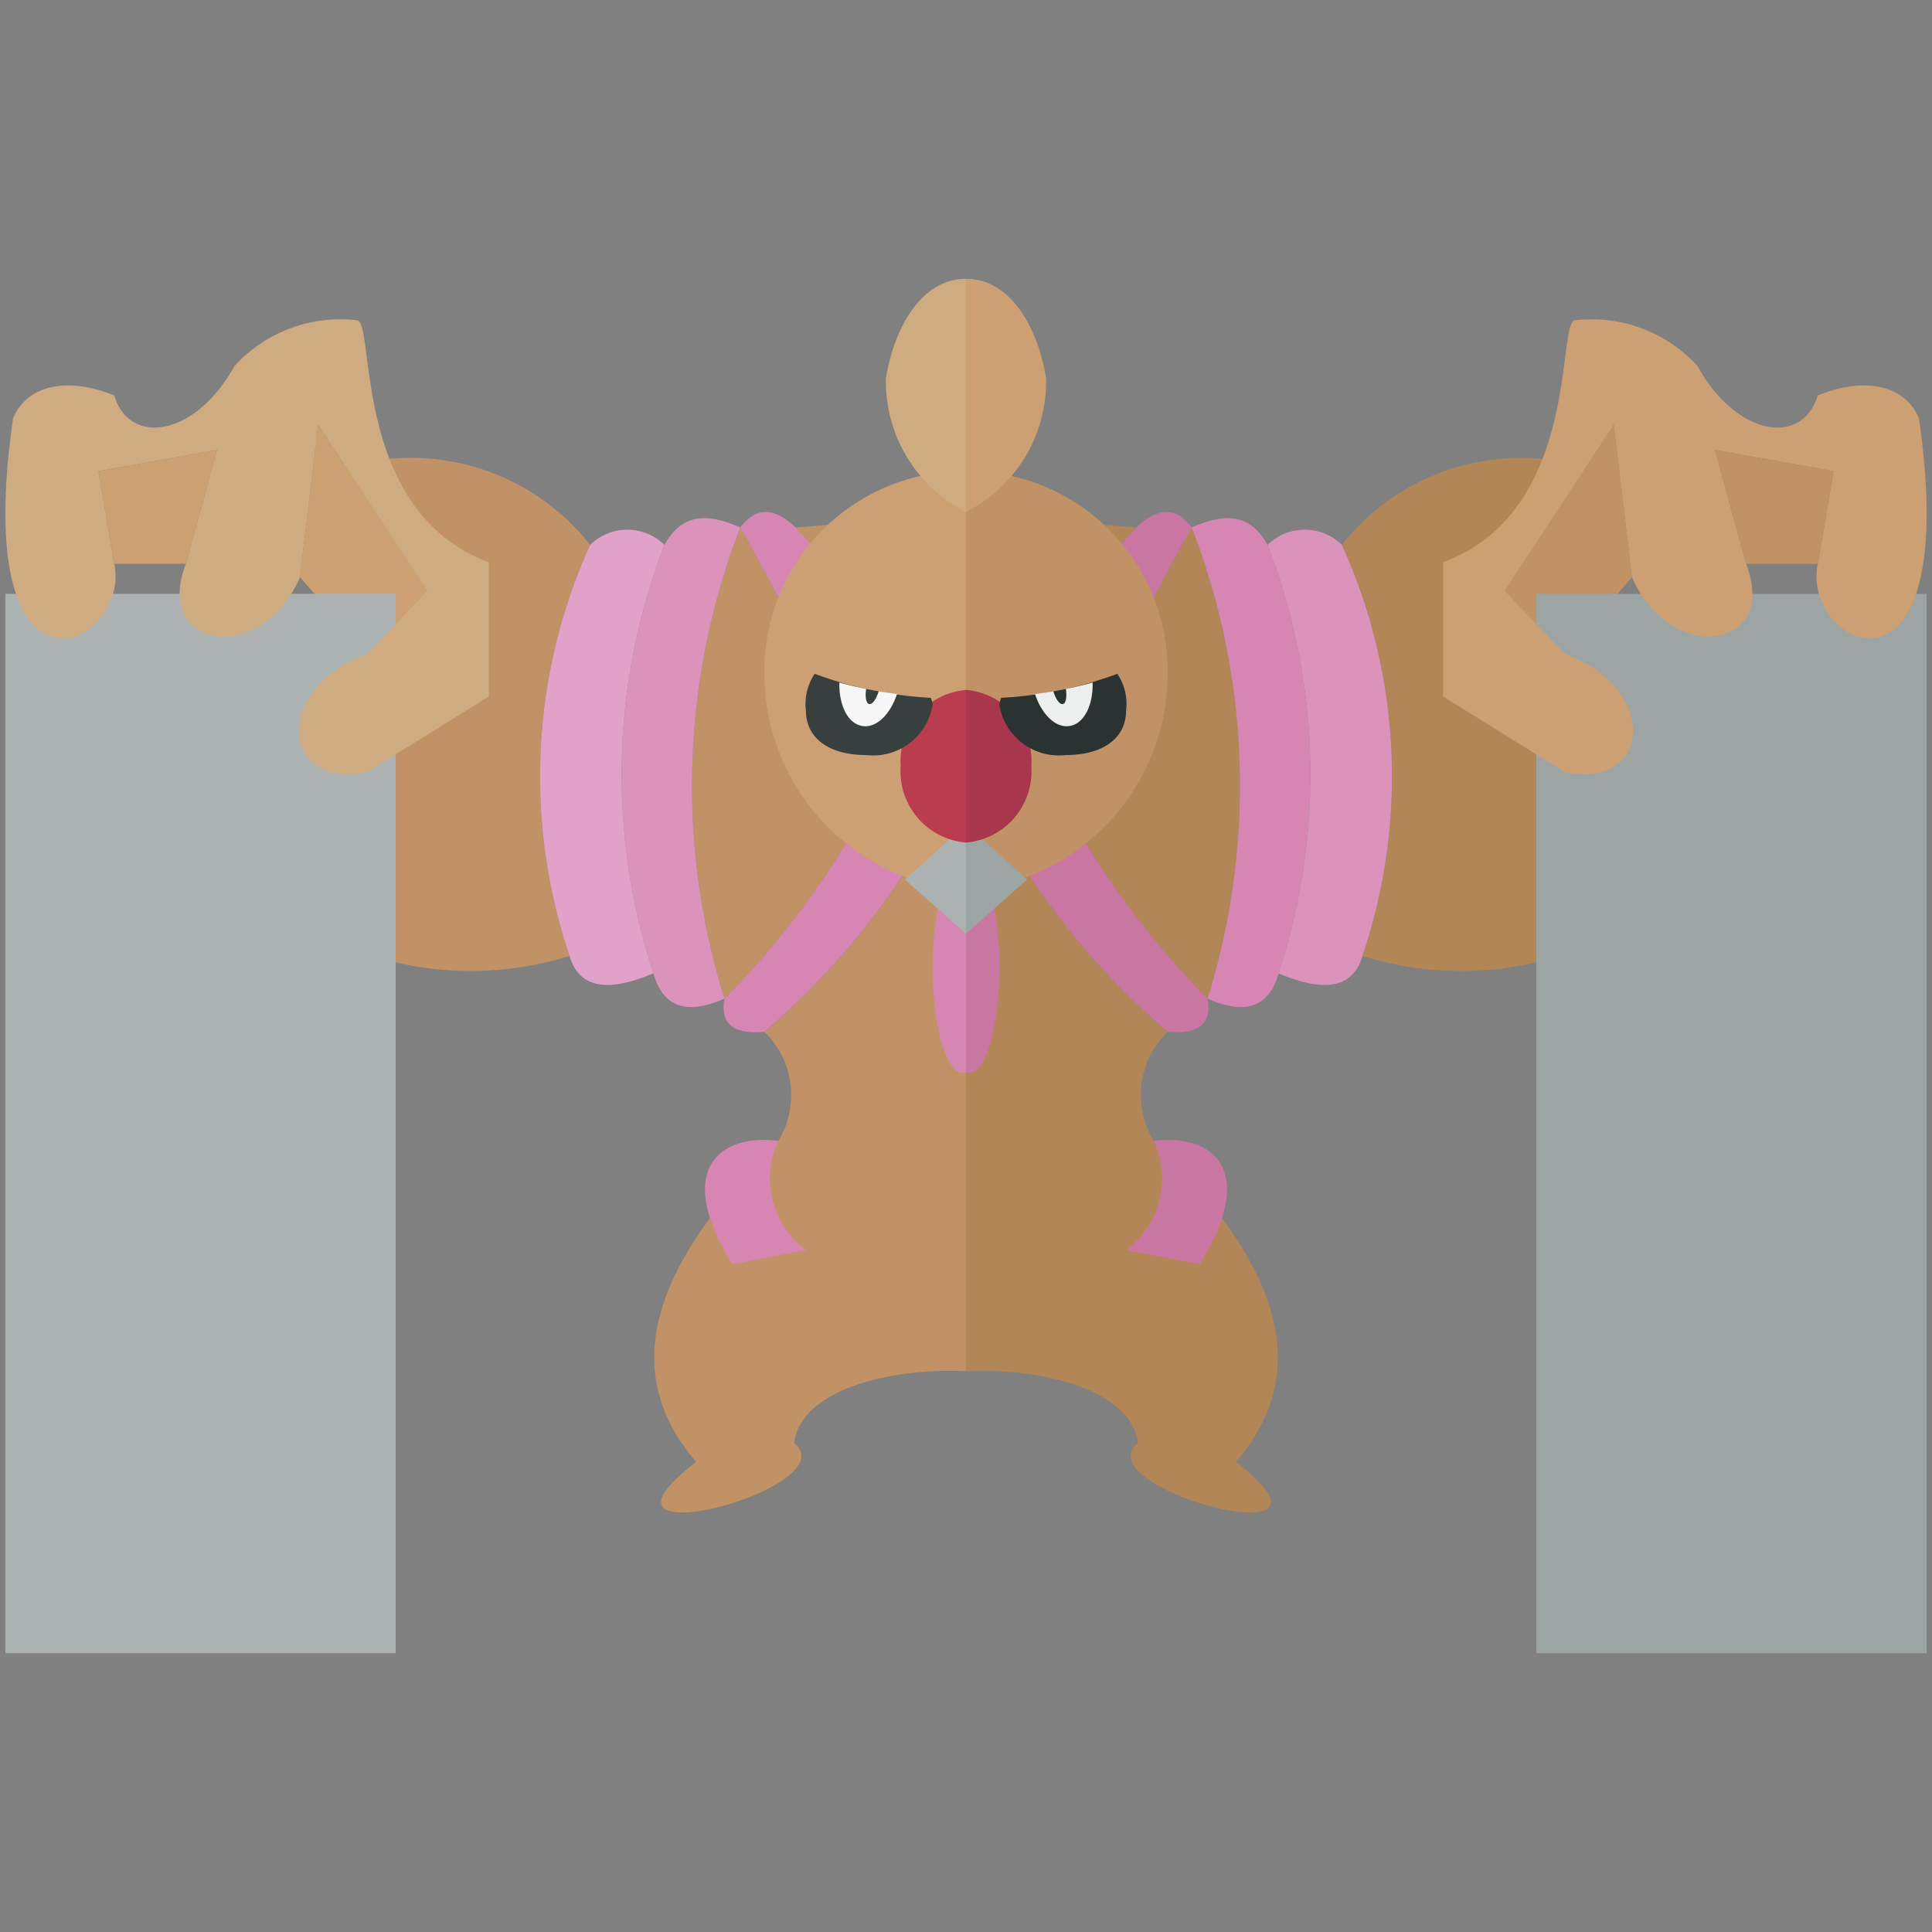 <svg xmlns="http://www.w3.org/2000/svg" viewBox="0 0 32 32"><rect x="0" y="0" width="32" height="32" fill="#808080" stroke="none"/><defs><style>.a{fill:#c09265;}.b{fill:#cda073;}.c{fill:#abb2b1;}.d{fill:#d786b3;}.e{fill:#db92bb;}.f{fill:#e2a1c8;}.g{fill:#cfab81;}.h{fill:#b93d4f;}.i{fill:#373f3f;}.j{fill:#f7f7f7;}.k{fill:#b38658;}.l{fill:#9da5a4;}.m{fill:#c976a3;}.n{fill:#a8364c;}.o{fill:#2b3332;}.p{fill:#edeeee;}</style></defs><title>534-conkeldurr</title><path class="a" d="M9.774,9.025A3.778,3.778,0,0,0,5.532,7.804l-.681,7.427a5.516,5.516,0,0,0,4.583.602A9.287,9.287,0,0,1,9.774,9.025Z"/><polygon class="b" points="5.27 7.034 4.969 9.561 6.082 10.832 7.077 9.784 5.27 7.034"/><rect class="c" x="0.089" y="9.836" width="6.464" height="17.546"/><path class="a" d="M14.554,13.005c-.822-1.403-1.544-2.948-2.292-4.269a11.841,11.841,0,0,0-.262,7.804A14.244,14.244,0,0,0,14.554,13.005Z"/><path class="a" d="M14.446,8.632l-1.267.105a11.161,11.161,0,0,1,2.536,4.426,12.287,12.287,0,0,1-3.054,3.928,1.458,1.458,0,0,1,.23,1.807c-2.402,2.353-2.474,4.012-1.362,5.316-2.174,1.676,2.54.445,1.624-.314.104-.864,1.554-1.251,2.847-1.187V9.07Z"/><path class="d" d="M15.715,13.162a11.161,11.161,0,0,0-2.536-4.426c-.33-.312-.64-.372-.917,0,.748,1.321,1.47,2.866,2.292,4.269a14.244,14.244,0,0,1-2.554,3.535c-.078.42.152.596.66.55A12.287,12.287,0,0,0,15.715,13.162Z"/><path class="e" d="M12.262,8.737c-.486-.212-.941-.281-1.257.288a10.568,10.568,0,0,0-.183,7.097c.177.618.612.665,1.178.419A11.841,11.841,0,0,1,12.262,8.737Z"/><path class="f" d="M11.005,9.025a.879.879,0,0,0-1.231,0A9.287,9.287,0,0,0,9.434,15.833c.151.525.617.617,1.388.288A10.568,10.568,0,0,1,11.005,9.025Z"/><path class="d" d="M13.349,20.704a1.473,1.473,0,0,1-.458-1.807c-.95-.125-1.751.455-.759,2.043"/><path class="g" d="M5.925,5.306a2.373,2.373,0,0,0-2.043.759c-.643,1.166-1.736,1.332-1.99.484-.834-.335-1.463-.135-1.676.38-.733,5.099,1.964,3.771,1.676,2.409L1.63,7.804,3.594,7.453,3.079,9.339c-.55,1.414,1.24,1.702,1.89.223L5.27,7.034,7.077,9.784l-.995,1.047c-1.572.576-1.44,2.252,0,1.957l2.016-1.252V9.313C5.846,8.48,6.213,5.437,5.925,5.306Z"/><polygon class="b" points="1.63 7.804 1.892 9.339 3.079 9.339 3.594 7.453 1.63 7.804"/><path class="d" d="M15.949,14.288c-.278,0-.503.78-.503,1.741s.225,1.742.503,1.742A.167.167,0,0,0,16,17.754V14.306A.168.168,0,0,0,15.949,14.288Z"/><path class="b" d="M15.968,7.804a3.307,3.307,0,0,0-3.307,3.307,3.602,3.602,0,0,0,3.307,3.634c.011,0,.021-.004.032-.004v-6.934C15.989,7.807,15.979,7.804,15.968,7.804Z"/><polygon class="c" points="14.987 14.567 16 15.465 16 13.658 14.987 14.567"/><path class="h" d="M14.918,12.692A1.183,1.183,0,0,0,16,13.955v-2.527A1.183,1.183,0,0,0,14.918,12.692Z"/><path class="i" d="M13.494,11.16a.891.891,0,0,0-.145.61c0,.463.39.736.998.736a.996.996,0,0,0,1.1-.838.624.624,0,0,0-.029-.11A6.479,6.479,0,0,1,13.494,11.16Z"/><path class="j" d="M13.903,11.305c-.01.372.138.682.381.72.234.037.462-.194.573-.53A6.66,6.66,0,0,1,13.903,11.305Z"/><path class="i" d="M14.346,11.411c-.019.128-.004.237.049.25.055.013.12-.083.159-.211C14.483,11.438,14.415,11.424,14.346,11.411Z"/><path class="g" d="M14.673,6.27A2.426,2.426,0,0,0,16,8.48V4.618C15.285,4.618,14.817,5.381,14.673,6.27Z"/><path class="k" d="M22.226,9.025A3.778,3.778,0,0,1,26.468,7.804l.681,7.427a5.516,5.516,0,0,1-4.583.602A9.287,9.287,0,0,0,22.226,9.025Z"/><polygon class="a" points="26.73 7.034 27.031 9.561 25.918 10.832 24.923 9.784 26.73 7.034"/><rect class="l" x="25.447" y="9.836" width="6.464" height="17.546" transform="translate(57.358 37.219) rotate(-180)"/><path class="k" d="M17.446,13.005c.822-1.403,1.544-2.948,2.292-4.269a11.841,11.841,0,0,1,.262,7.804A14.244,14.244,0,0,1,17.446,13.005Z"/><path class="k" d="M17.554,8.632l1.267.105a11.161,11.161,0,0,0-2.536,4.426,12.287,12.287,0,0,0,3.054,3.928,1.458,1.458,0,0,0-.23,1.807c2.402,2.353,2.474,4.012,1.362,5.316,2.174,1.676-2.54.445-1.624-.314-.104-.864-1.554-1.251-2.847-1.187V9.07Z"/><path class="m" d="M16.285,13.162a11.161,11.161,0,0,1,2.536-4.426c.33-.312.64-.372.917,0-.748,1.321-1.47,2.866-2.292,4.269a14.244,14.244,0,0,0,2.554,3.535c.078.42-.152.596-.66.55A12.287,12.287,0,0,1,16.285,13.162Z"/><path class="d" d="M19.738,8.737c.486-.212.941-.281,1.257.288a10.568,10.568,0,0,1,.183,7.097c-.177.618-.612.665-1.178.419A11.841,11.841,0,0,0,19.738,8.737Z"/><path class="e" d="M20.995,9.025a.879.879,0,0,1,1.231,0,9.287,9.287,0,0,1,.34,6.809c-.151.525-.617.617-1.388.288A10.568,10.568,0,0,0,20.995,9.025Z"/><path class="m" d="M18.651,20.704a1.473,1.473,0,0,0,.458-1.807c.95-.125,1.751.455.759,2.043"/><path class="b" d="M26.075,5.306a2.373,2.373,0,0,1,2.043.759c.643,1.166,1.736,1.332,1.99.484.834-.335,1.463-.135,1.676.38.733,5.099-1.964,3.771-1.676,2.409L30.37,7.804,28.406,7.453l.515,1.886c.55,1.414-1.24,1.702-1.89.223L26.73,7.034,24.923,9.784l.995,1.047c1.572.576,1.44,2.252,0,1.957l-2.016-1.252V9.313C26.154,8.48,25.787,5.437,26.075,5.306Z"/><polygon class="a" points="30.37 7.804 30.108 9.339 28.921 9.339 28.406 7.453 30.37 7.804"/><path class="m" d="M16.051,14.288c.278,0,.503.78.503,1.741s-.225,1.742-.503,1.742A.167.167,0,0,1,16,17.754V14.306A.168.168,0,0,1,16.051,14.288Z"/><path class="a" d="M16.032,7.804a3.307,3.307,0,0,1,3.307,3.307,3.602,3.602,0,0,1-3.307,3.634c-.011,0-.021-.004-.032-.004v-6.934C16.011,7.807,16.021,7.804,16.032,7.804Z"/><polygon class="l" points="17.013 14.567 16 15.465 16 13.658 17.013 14.567"/><path class="n" d="M17.082,12.692A1.183,1.183,0,0,1,16,13.955v-2.527A1.183,1.183,0,0,1,17.082,12.692Z"/><path class="o" d="M18.506,11.16a.891.891,0,0,1,.145.61c0,.463-.39.736-.998.736a.996.996,0,0,1-1.1-.838.624.624,0,0,1,.029-.11A6.479,6.479,0,0,0,18.506,11.16Z"/><path class="p" d="M18.097,11.305c.01.372-.138.682-.381.72-.234.037-.462-.194-.573-.53A6.66,6.66,0,0,0,18.097,11.305Z"/><path class="o" d="M17.654,11.411c.019.128.004.237-.049.25-.055.013-.12-.083-.159-.211C17.517,11.438,17.585,11.424,17.654,11.411Z"/><path class="b" d="M17.327,6.27A2.426,2.426,0,0,1,16,8.48V4.618C16.715,4.618,17.183,5.381,17.327,6.27Z"/></svg>